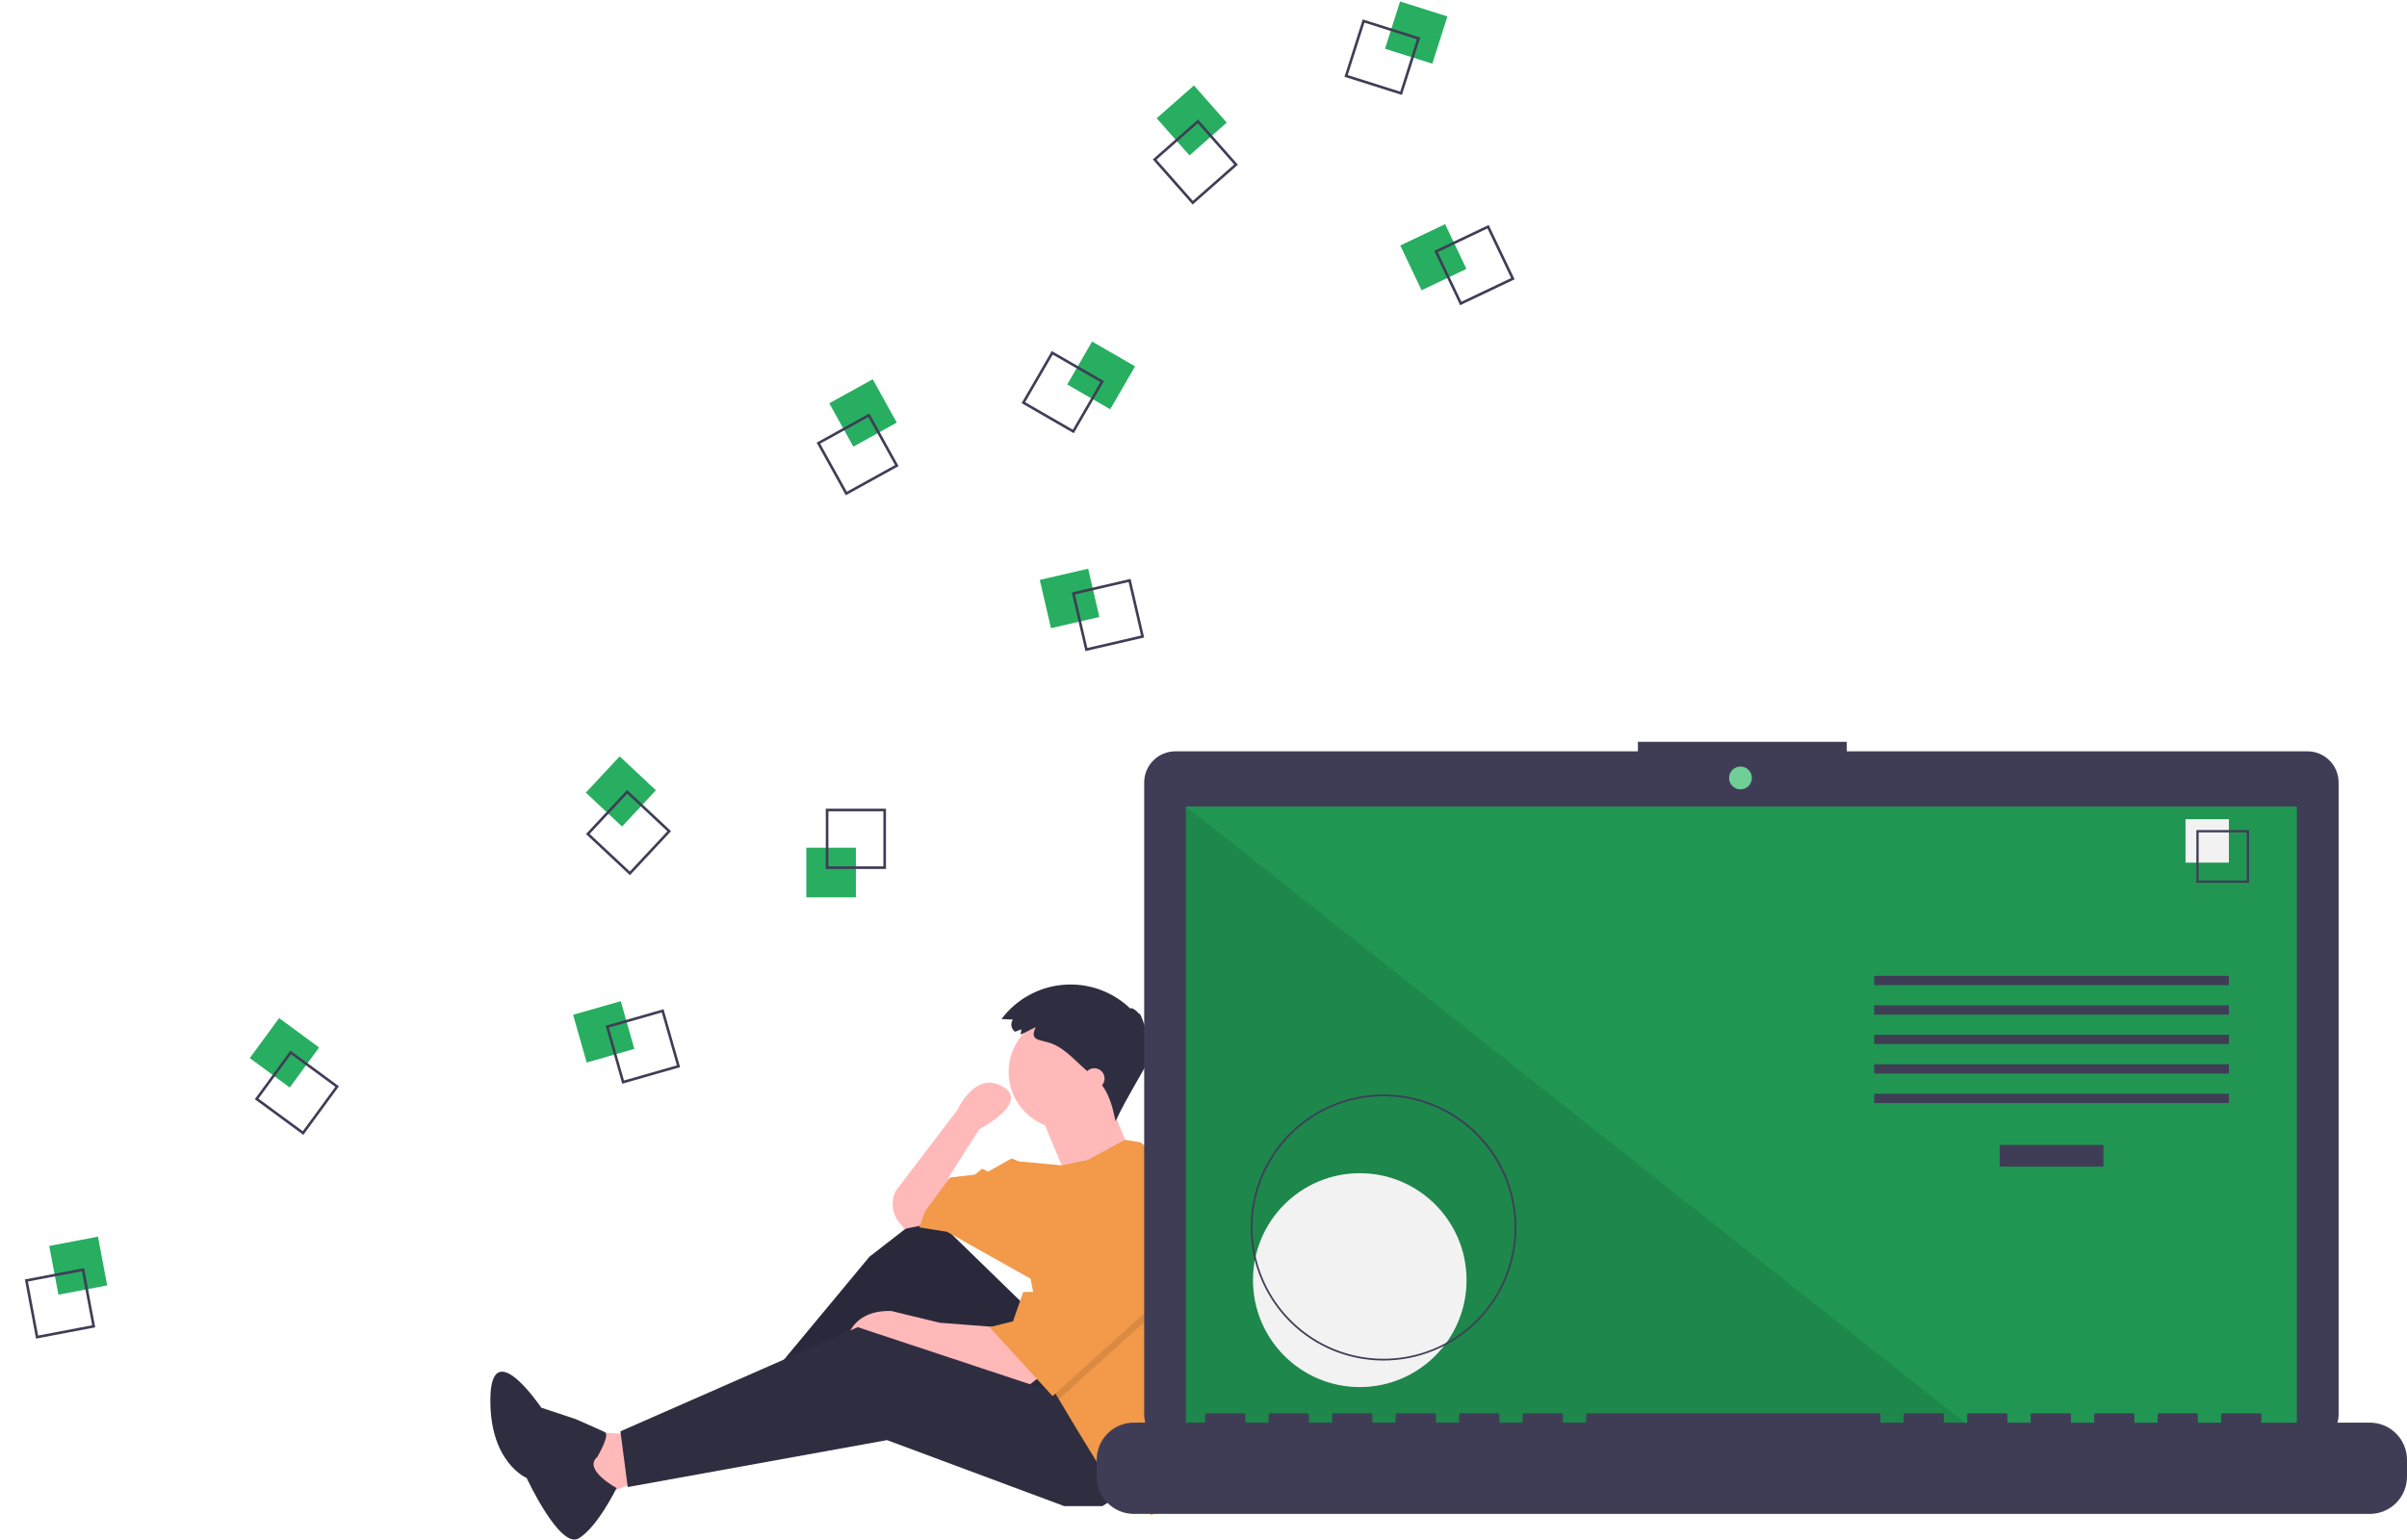 <svg width="1291" height="826" viewBox="0 0 1291 826" fill="none" xmlns="http://www.w3.org/2000/svg">
<path d="M336.689 769.502L313.118 767.928L320.975 803.346L347.688 792.327L336.689 769.502Z" fill="#FFB9B9"/>
<path d="M552.756 703.388L497.757 649.867L466.329 674.267L404.259 749.038L411.33 760.057L486.757 708.898L537.828 775.798L586.541 751.4L552.756 703.388Z" fill="#2F2E41"/>
<path opacity="0.1" d="M552.756 703.388L497.757 649.867L466.329 674.267L404.259 749.038L411.33 760.057L486.757 708.898L537.828 775.798L586.541 751.4L552.756 703.388Z" fill="black"/>
<path d="M557.47 738.806L550.398 744.316L493.042 724.639L479.685 719.13L452.972 724.639C452.972 724.639 452.972 702.601 478.114 703.388L504.042 709.685L534.684 712.046L557.47 738.806Z" fill="#FFB9B9"/>
<path d="M608.54 797.05L591.255 808.068H570.827L475.757 772.65L336.689 797.837L332.76 767.928L460.043 712.047L571.613 749.038L608.54 797.05Z" fill="#2F2E41"/>
<path d="M496.972 656.951L485.186 659.313L482.618 656.311C480.585 653.935 479.297 651.011 478.915 647.904C478.533 644.798 479.075 641.648 480.472 638.849V638.849L513.471 595.56C513.471 595.56 522.9 574.309 537.828 582.967C552.756 591.625 525.257 605.792 525.257 605.792L508.757 631.765L510.329 645.145L496.972 656.951Z" fill="#FFB9B9"/>
<path d="M571.613 605.792C588.536 605.792 602.255 592.049 602.255 575.096C602.255 558.144 588.536 544.401 571.613 544.401C554.69 544.401 540.971 558.144 540.971 575.096C540.971 592.049 554.69 605.792 571.613 605.792Z" fill="#FFB9B9"/>
<path d="M557.863 597.528L572.006 631.372L605.791 617.204C605.791 617.204 594.791 590.444 594.791 589.657C594.791 588.87 557.863 597.528 557.863 597.528Z" fill="#FFB9B9"/>
<path d="M650.898 697.651C650.897 716.176 647.983 734.586 642.263 752.202L639.969 759.27L628.969 809.643L617.183 812.791L608.541 801.772L591.255 789.179L578.684 768.715L567.904 750.723L564.542 745.103L552.756 686.073L507.971 660.887L493.043 658.525L496.186 649.868L509.543 631.765L522.9 630.191L526.828 627.043L529.971 628.617L542.542 621.533L546.47 623.107L569.444 625.248L583.398 622.32L603.465 611.53L611.684 612.876L639.969 636.488C647.2 656.066 650.9 676.775 650.898 697.651V697.651Z" fill="#F2994A"/>
<path d="M320.353 781.689C320.353 781.689 327.39 769.742 324.418 768.347C321.446 766.952 308.822 761.391 308.822 761.391L290.31 755.246C290.31 755.246 263.599 715.478 263.013 750.06C262.426 784.643 282.462 792.956 282.462 792.956C282.462 792.956 300.331 831.479 310.453 825.336C320.575 819.193 330.704 798.341 330.704 798.341C330.704 798.341 312.451 788.511 320.353 781.689Z" fill="#2F2E41"/>
<path opacity="0.1" d="M642.326 690.795L612.469 710.472L567.905 750.722L564.542 745.103L555.113 697.879H557.47L581.828 653.016L642.326 690.795Z" fill="black"/>
<path d="M581.827 648.294L557.47 693.156H548.828L543.328 708.898L530.757 712.047L564.542 749.038L612.469 705.749L642.326 686.072L581.827 648.294Z" fill="#F2994A"/>
<path d="M547.779 552.273L544.459 553.552C543.948 553.206 543.512 552.761 543.175 552.243C542.838 551.726 542.608 551.146 542.497 550.539C542.387 549.931 542.399 549.307 542.532 548.704C542.666 548.101 542.918 547.53 543.274 547.026L537.139 546.738C541.077 541.484 546.085 537.127 551.83 533.956C557.575 530.785 563.926 528.872 570.465 528.344C577.003 527.817 583.578 528.685 589.756 530.894C595.934 533.102 601.574 536.599 606.301 541.154C606.581 540.19 609.626 542.065 610.869 543.966C611.287 542.398 614.142 549.979 615.151 555.338C615.619 553.553 617.416 556.434 615.842 559.197C616.84 559.051 617.29 561.609 616.518 563.034C617.609 562.52 617.425 565.573 616.242 567.613C617.8 567.474 603.957 588.995 598.352 601.573C596.725 594.082 594.895 586.194 589.648 580.615C588.756 579.666 587.779 578.803 586.804 577.94L581.529 573.276C575.396 567.853 569.817 561.16 561.647 559.133C556.032 557.74 552.482 557.426 555.541 551.088C552.777 552.243 550.195 553.962 547.406 555.035C547.443 554.15 547.833 553.159 547.779 552.273Z" fill="#2F2E41"/>
<path d="M586.933 584.148C589.971 584.148 592.433 581.681 592.433 578.638C592.433 575.595 589.971 573.129 586.933 573.129C583.896 573.129 581.434 575.595 581.434 578.638C581.434 581.681 583.896 584.148 586.933 584.148Z" fill="#FFB9B9"/>
<path d="M459.057 454.806H432.465V481.444H459.057V454.806Z" fill="#27AE60"/>
<path d="M475.201 466.222H442.911V433.876H475.201V466.222ZM444.315 464.816H473.797V435.282H444.315V464.816Z" fill="#3F3D56"/>
<path d="M340.243 562.752L332.941 537.138L307.372 544.452L314.673 570.066L340.243 562.752Z" fill="#27AE60"/>
<path d="M333.718 581.438L324.852 550.335L355.901 541.454L364.767 572.557L333.718 581.438ZM326.587 551.301L334.682 579.7L363.031 571.591L354.936 543.192L326.587 551.301Z" fill="#3F3D56"/>
<path d="M333.635 443.453L351.792 423.991L332.364 405.803L314.207 425.265L333.635 443.453Z" fill="#27AE60"/>
<path d="M314.285 447.474L336.333 423.842L359.924 445.928L337.876 469.56L314.285 447.474ZM336.4 425.83L316.269 447.407L337.809 467.573L357.94 445.995L336.4 425.83Z" fill="#3F3D56"/>
<path d="M1237.62 403.102H990.534V398H878.497V403.102H630.393C628.198 403.102 626.025 403.535 623.997 404.376C621.969 405.217 620.127 406.451 618.575 408.005C617.023 409.56 615.792 411.406 614.952 413.437C614.112 415.468 613.68 417.645 613.68 419.844V758.769C613.68 760.968 614.112 763.145 614.952 765.176C615.792 767.207 617.023 769.053 618.575 770.608C620.127 772.162 621.969 773.396 623.997 774.237C626.025 775.078 628.198 775.512 630.393 775.512H1237.62C1242.05 775.512 1246.3 773.748 1249.44 770.608C1252.57 767.468 1254.33 763.209 1254.33 758.769V419.844C1254.33 417.645 1253.9 415.468 1253.06 413.437C1252.22 411.406 1250.99 409.56 1249.44 408.005C1247.89 406.451 1246.04 405.217 1244.02 404.376C1241.99 403.535 1239.81 403.102 1237.62 403.102V403.102Z" fill="#3F3D56"/>
<path d="M1231.93 432.69H636.088V769.39H1231.93V432.69Z" fill="#219653"/>
<path d="M933.497 423.508C936.872 423.508 939.608 420.767 939.608 417.386C939.608 414.005 936.872 411.264 933.497 411.264C930.122 411.264 927.386 414.005 927.386 417.386C927.386 420.767 930.122 423.508 933.497 423.508Z" fill="#6FCF97"/>
<path opacity="0.1" d="M1061.53 769.39H636.088V432.69L1061.53 769.39Z" fill="black"/>
<path d="M729.319 744.194C760.95 744.194 786.593 718.507 786.593 686.821C786.593 655.134 760.95 629.447 729.319 629.447C697.687 629.447 672.045 655.134 672.045 686.821C672.045 718.507 697.687 744.194 729.319 744.194Z" fill="#F2F2F2"/>
<path d="M742.068 729.943C727.978 729.943 714.204 725.757 702.488 717.915C690.772 710.073 681.64 698.927 676.248 685.886C670.856 672.846 669.445 658.496 672.194 644.652C674.943 630.809 681.728 618.092 691.692 608.111C701.655 598.13 714.35 591.333 728.169 588.58C741.989 585.826 756.314 587.239 769.332 592.641C782.35 598.042 793.476 607.19 801.305 618.926C809.133 630.662 813.311 644.46 813.311 658.575C813.29 677.497 805.777 695.637 792.421 709.016C779.065 722.395 760.956 729.921 742.068 729.943ZM742.068 588.141C728.162 588.141 714.568 592.272 703.005 600.011C691.442 607.751 682.43 618.751 677.109 631.621C671.787 644.492 670.395 658.654 673.108 672.317C675.82 685.979 682.517 698.53 692.35 708.38C702.184 718.23 714.712 724.939 728.351 727.656C741.99 730.374 756.128 728.979 768.975 723.648C781.823 718.317 792.804 709.289 800.53 697.707C808.256 686.124 812.38 672.506 812.38 658.575C812.359 639.902 804.944 621.999 791.763 608.794C778.581 595.59 760.71 588.162 742.068 588.141V588.141Z" fill="#3F3D56"/>
<path d="M1128.18 614.275H1072.52V625.925H1128.18V614.275Z" fill="#3F3D56"/>
<path d="M1195.47 523.569H1005.23V528.562H1195.47V523.569Z" fill="#3F3D56"/>
<path d="M1195.47 539.381H1005.23V544.373H1195.47V539.381Z" fill="#3F3D56"/>
<path d="M1195.47 555.192H1005.23V560.185H1195.47V555.192Z" fill="#3F3D56"/>
<path d="M1195.47 571.003H1005.23V575.996H1195.47V571.003Z" fill="#3F3D56"/>
<path d="M1195.47 586.814H1005.23V591.807H1195.47V586.814Z" fill="#3F3D56"/>
<path d="M1195.47 439.521H1172.21V462.822H1195.47V439.521Z" fill="#F2F2F2"/>
<path d="M1206.27 473.64H1178.02V445.346H1206.27V473.64ZM1179.25 472.41H1205.04V446.576H1179.25V472.41Z" fill="#3F3D56"/>
<path d="M1271.06 763.268H1212.91V759.071C1212.91 758.962 1212.89 758.853 1212.85 758.752C1212.81 758.652 1212.75 758.56 1212.67 758.482C1212.59 758.405 1212.5 758.344 1212.4 758.302C1212.3 758.26 1212.19 758.239 1212.08 758.239H1192.15C1192.04 758.239 1191.93 758.26 1191.83 758.302C1191.73 758.344 1191.63 758.405 1191.56 758.482C1191.48 758.56 1191.42 758.652 1191.38 758.752C1191.34 758.853 1191.31 758.962 1191.31 759.071V763.268H1178.85V759.071C1178.85 758.962 1178.83 758.853 1178.79 758.752C1178.75 758.652 1178.69 758.56 1178.61 758.482C1178.53 758.405 1178.44 758.344 1178.34 758.302C1178.24 758.26 1178.13 758.239 1178.02 758.239H1158.09C1157.98 758.239 1157.87 758.26 1157.77 758.302C1157.67 758.344 1157.58 758.405 1157.5 758.482C1157.42 758.56 1157.36 758.652 1157.32 758.752C1157.28 758.853 1157.26 758.962 1157.26 759.071V763.268H1144.79V759.071C1144.79 758.962 1144.77 758.853 1144.73 758.752C1144.69 758.652 1144.63 758.56 1144.55 758.482C1144.47 758.405 1144.38 758.344 1144.28 758.302C1144.18 758.26 1144.07 758.239 1143.96 758.239H1124.03C1123.92 758.239 1123.81 758.26 1123.71 758.302C1123.61 758.344 1123.52 758.405 1123.44 758.482C1123.36 758.56 1123.3 758.652 1123.26 758.752C1123.22 758.853 1123.2 758.962 1123.2 759.071V763.268H1110.74V759.071C1110.74 758.962 1110.71 758.853 1110.67 758.752C1110.63 758.652 1110.57 758.56 1110.49 758.482C1110.41 758.405 1110.32 758.344 1110.22 758.302C1110.12 758.26 1110.01 758.239 1109.9 758.239H1089.97C1089.86 758.239 1089.75 758.26 1089.65 758.302C1089.55 758.344 1089.46 758.405 1089.38 758.482C1089.3 758.56 1089.24 758.652 1089.2 758.752C1089.16 758.853 1089.14 758.962 1089.14 759.071V763.268H1076.68V759.071C1076.68 758.962 1076.65 758.853 1076.61 758.752C1076.57 758.652 1076.51 758.56 1076.43 758.482C1076.36 758.405 1076.26 758.344 1076.16 758.302C1076.06 758.26 1075.95 758.239 1075.85 758.239H1055.91C1055.8 758.239 1055.69 758.26 1055.59 758.302C1055.49 758.344 1055.4 758.405 1055.32 758.482C1055.24 758.56 1055.18 758.652 1055.14 758.752C1055.1 758.853 1055.08 758.962 1055.08 759.071V763.268H1042.62V759.071C1042.62 758.962 1042.6 758.853 1042.55 758.752C1042.51 758.652 1042.45 758.56 1042.37 758.482C1042.3 758.405 1042.2 758.344 1042.1 758.302C1042 758.26 1041.9 758.239 1041.79 758.239H1021.85C1021.74 758.239 1021.63 758.26 1021.53 758.302C1021.43 758.344 1021.34 758.405 1021.26 758.482C1021.18 758.56 1021.12 758.652 1021.08 758.752C1021.04 758.853 1021.02 758.962 1021.02 759.071V763.268H1008.56V759.071C1008.56 758.962 1008.54 758.853 1008.49 758.752C1008.45 758.652 1008.39 758.56 1008.31 758.482C1008.24 758.405 1008.15 758.344 1008.04 758.302C1007.94 758.26 1007.84 758.239 1007.73 758.239H851.553C851.444 758.239 851.336 758.26 851.235 758.302C851.134 758.344 851.043 758.405 850.965 758.482C850.888 758.56 850.827 758.652 850.785 758.752C850.744 758.853 850.722 758.962 850.722 759.071V763.268H838.261V759.071C838.261 758.962 838.24 758.853 838.198 758.752C838.156 758.652 838.095 758.56 838.018 758.482C837.941 758.405 837.849 758.344 837.749 758.302C837.648 758.26 837.54 758.239 837.431 758.239H817.494C817.385 758.239 817.277 758.26 817.176 758.302C817.075 758.344 816.983 758.405 816.906 758.482C816.829 758.56 816.768 758.652 816.726 758.752C816.684 758.853 816.663 758.962 816.663 759.071V763.268H804.202V759.071C804.202 758.962 804.181 758.853 804.139 758.752C804.097 758.652 804.036 758.56 803.959 758.482C803.882 758.405 803.79 758.344 803.689 758.302C803.589 758.26 803.481 758.239 803.371 758.239H783.434C783.325 758.239 783.217 758.26 783.116 758.302C783.016 758.344 782.924 758.405 782.847 758.482C782.77 758.56 782.709 758.652 782.667 758.752C782.625 758.853 782.604 758.962 782.604 759.071V763.268H770.143V759.071C770.143 758.962 770.121 758.853 770.08 758.752C770.038 758.652 769.977 758.56 769.9 758.482C769.823 758.405 769.731 758.344 769.63 758.302C769.529 758.26 769.421 758.239 769.312 758.239H749.375C749.266 758.239 749.158 758.26 749.057 758.302C748.956 758.344 748.865 758.405 748.788 758.482C748.711 758.56 748.649 758.652 748.608 758.752C748.566 758.853 748.544 758.962 748.544 759.071V763.268H736.084V759.071C736.084 758.962 736.062 758.853 736.02 758.752C735.979 758.652 735.918 758.56 735.84 758.482C735.763 758.405 735.672 758.344 735.571 758.302C735.47 758.26 735.362 758.239 735.253 758.239H715.316C715.207 758.239 715.099 758.26 714.998 758.302C714.897 758.344 714.806 758.405 714.728 758.482C714.651 758.56 714.59 758.652 714.548 758.752C714.507 758.853 714.485 758.962 714.485 759.071V763.268H702.024V759.071C702.024 758.962 702.003 758.853 701.961 758.752C701.919 758.652 701.858 758.56 701.781 758.482C701.704 758.405 701.612 758.344 701.512 758.302C701.411 758.26 701.303 758.239 701.194 758.239H681.257C681.148 758.239 681.04 758.26 680.939 758.302C680.838 758.344 680.746 758.405 680.669 758.482C680.592 758.56 680.531 758.652 680.489 758.752C680.447 758.853 680.426 758.962 680.426 759.071V763.268H667.965V759.071C667.965 758.962 667.944 758.853 667.902 758.752C667.86 758.652 667.799 758.56 667.722 758.482C667.645 758.405 667.553 758.344 667.452 758.302C667.352 758.26 667.244 758.239 667.135 758.239H647.197C647.088 758.239 646.98 758.26 646.88 758.302C646.779 758.344 646.687 758.405 646.61 758.482C646.533 758.56 646.472 758.652 646.43 758.752C646.388 758.853 646.367 758.962 646.367 759.071V763.268H608.154C602.866 763.268 597.795 765.372 594.056 769.118C590.317 772.863 588.217 777.943 588.217 783.24V792.271C588.217 797.567 590.317 802.647 594.056 806.393C597.795 810.138 602.866 812.242 608.154 812.242H1271.06C1276.35 812.242 1281.42 810.138 1285.16 806.393C1288.9 802.647 1291 797.567 1291 792.271V783.24C1291 777.943 1288.9 772.863 1285.16 769.118C1281.42 765.372 1276.35 763.268 1271.06 763.268V763.268Z" fill="#3F3D56"/>
<path d="M589.641 331.025L583.643 305.118L557.691 311.127L563.689 337.034L589.641 331.025Z" fill="#27AE60"/>
<path d="M582.161 349.329L574.877 317.871L606.39 310.574L613.673 342.032L582.161 349.329ZM576.564 318.921L583.214 347.644L611.987 340.982L605.336 312.259L576.564 318.921Z" fill="#3F3D56"/>
<path d="M457.675 239.623L480.982 226.732L468.089 203.471L444.782 216.362L457.675 239.623Z" fill="#27AE60"/>
<path d="M437.999 237.481L466.3 221.828L481.957 250.073L453.655 265.727L437.999 237.481ZM465.751 223.736L439.91 238.029L454.205 263.818L480.046 249.526L465.751 223.736Z" fill="#3F3D56"/>
<path d="M572.409 206.275L595.465 219.574L608.802 196.544L585.746 183.245L572.409 206.275Z" fill="#27AE60"/>
<path d="M564.127 188.331L592.124 204.479L575.929 232.445L547.932 216.296L564.127 188.331ZM590.202 204.993L564.64 190.249L549.853 215.782L575.415 230.527L590.202 204.993Z" fill="#3F3D56"/>
<path d="M786.521 144.268L775.091 120.258L751.039 131.708L762.469 155.718L786.521 144.268Z" fill="#27AE60"/>
<path d="M783.151 163.753L769.272 134.598L798.478 120.695L812.357 149.85L783.151 163.753ZM771.145 135.261L783.817 161.881L810.483 149.186L797.811 122.567L771.145 135.261Z" fill="#3F3D56"/>
<path d="M637.984 83.388L657.974 65.786L640.379 45.842L620.39 63.444L637.984 83.388Z" fill="#27AE60"/>
<path d="M618.309 85.528L642.581 64.153L663.946 88.37L639.674 109.745L618.309 85.528ZM642.455 66.135L620.293 85.651L639.8 107.762L661.962 88.247L642.455 66.135Z" fill="#3F3D56"/>
<path d="M742.861 26.144L768.237 34.173L776.309 8.813L750.933 0.784L742.861 26.144Z" fill="#27AE60"/>
<path d="M730.914 10.401L761.729 20.15L751.927 50.944L721.112 41.195L730.914 10.401ZM759.963 21.065L731.828 12.163L722.878 40.28L751.013 49.181L759.963 21.065Z" fill="#3F3D56"/>
<path d="M31.334 694.623L57.481 689.649L52.553 663.496L26.406 668.47L31.334 694.623Z" fill="#27AE60"/>
<path d="M13.347 686.434L45.097 680.394L51.082 712.151L19.331 718.191L13.347 686.434ZM43.977 682.037L14.987 687.552L20.451 716.548L49.441 711.033L43.977 682.037Z" fill="#3F3D56"/>
<path d="M155.407 583.462L171.139 561.992L149.699 546.225L133.967 567.695L155.407 583.462Z" fill="#27AE60"/>
<path d="M136.667 589.74L155.769 563.669L181.804 582.814L162.701 608.885L136.667 589.74ZM156.071 565.635L138.629 589.439L162.4 606.919L179.841 583.115L156.071 565.635Z" fill="#3F3D56"/>
</svg>
